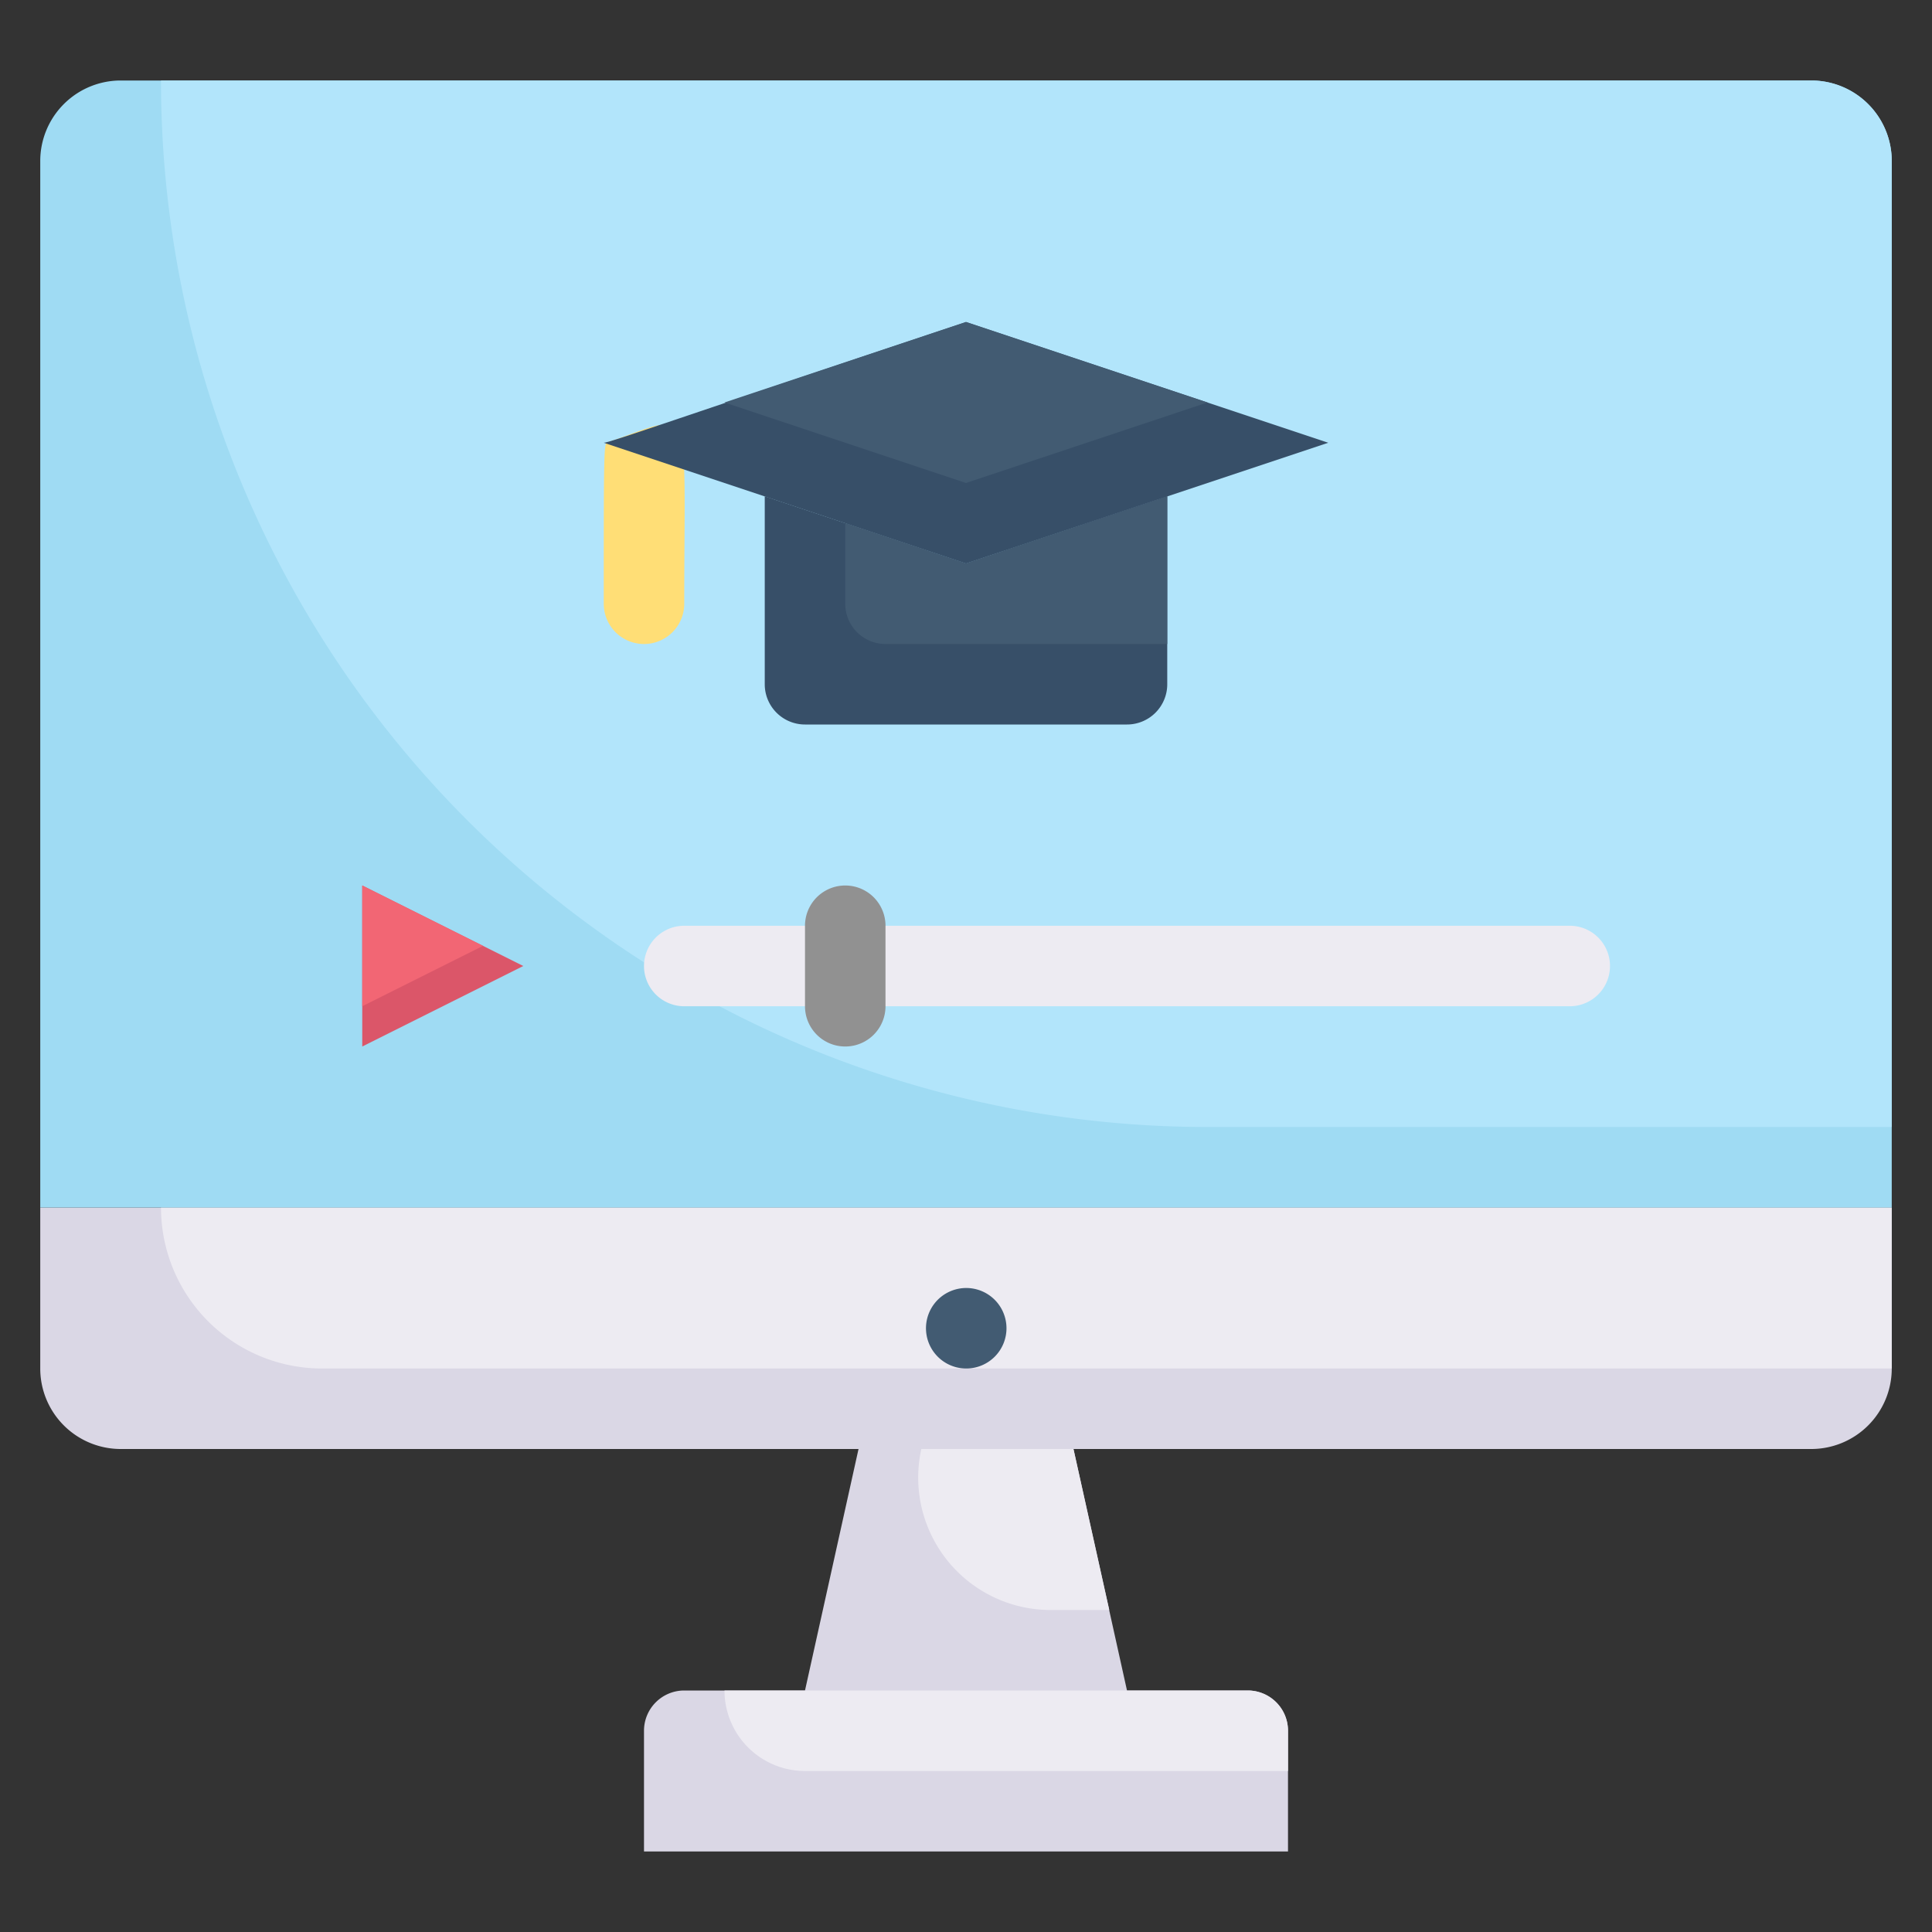 <svg xmlns="http://www.w3.org/2000/svg" viewBox="0 0 48 48"><rect x="0" y="0" width="48" height="48" fill="#333333" stroke="none"/><defs><style>.cls-1{fill:#dad7e5}.cls-2{fill:#edebf2}.cls-5{fill:#425b72}.cls-8{fill:#374f68}</style></defs><g id="_37._Online_Learning" data-name="37. Online Learning"><path class="cls-1" d="M1 30h46v4a2 2 0 0 1-2 2H3a2 2 0 0 1-2-2v-4z"/><path class="cls-2" d="M47 30v4H8a4 4 0 0 1-4-4z"/><path d="M3 2h42a2 2 0 0 1 2 2v26H1V4a2 2 0 0 1 2-2z" style="fill:#9fdbf3"/><path d="M47 4v24H30A26 26 0 0 1 4 2h41a2 2 0 0 1 2 2z" style="fill:#b2e5fb"/><path class="cls-5" d="M24 34a1 1 0 1 1 .71-1.71A1 1 0 0 1 24 34z"/><path class="cls-1" d="M28 42h-8l1.33-6h5.34L28 42zM17 42h14a1 1 0 0 1 1 1v3H16v-3a1 1 0 0 1 1-1z"/><path class="cls-2" d="M39 25H17a1 1 0 0 1 0-2h22a1 1 0 0 1 0 2z"/><path d="M20 25v-2a1 1 0 0 1 2 0v2a1 1 0 0 1-2 0z" style="fill:#919191"/><path style="fill:#db5669" d="M9 26v-4l4 2-4 2z"/><path class="cls-8" d="M29 12.33V17a1 1 0 0 1-1 1h-8a1 1 0 0 1-1-1v-4.67L24 14z"/><path class="cls-5" d="M29 12.33V16h-7a1 1 0 0 1-1-1v-2l3 1z"/><path d="M17 15a1 1 0 0 1-2 0c0-3.41 0-3.92.07-4 2.2-.75 1.93-1.19 1.93 4z" style="fill:#ffde76"/><path class="cls-2" d="M27.56 40H26.1a3.29 3.29 0 0 1-3.21-4h3.78zM32 43v1H20a2 2 0 0 1-2-2h13a1 1 0 0 1 1 1z"/><path style="fill:#f26674" d="M12 23.5 9 25v-3l3 1.5z"/><path class="cls-8" d="m33 11-9 3-9-3c.15 0 1.81-.6 9-3z"/><path class="cls-5" d="m30 10-6 2-6-2 6-2z"/></g></svg>